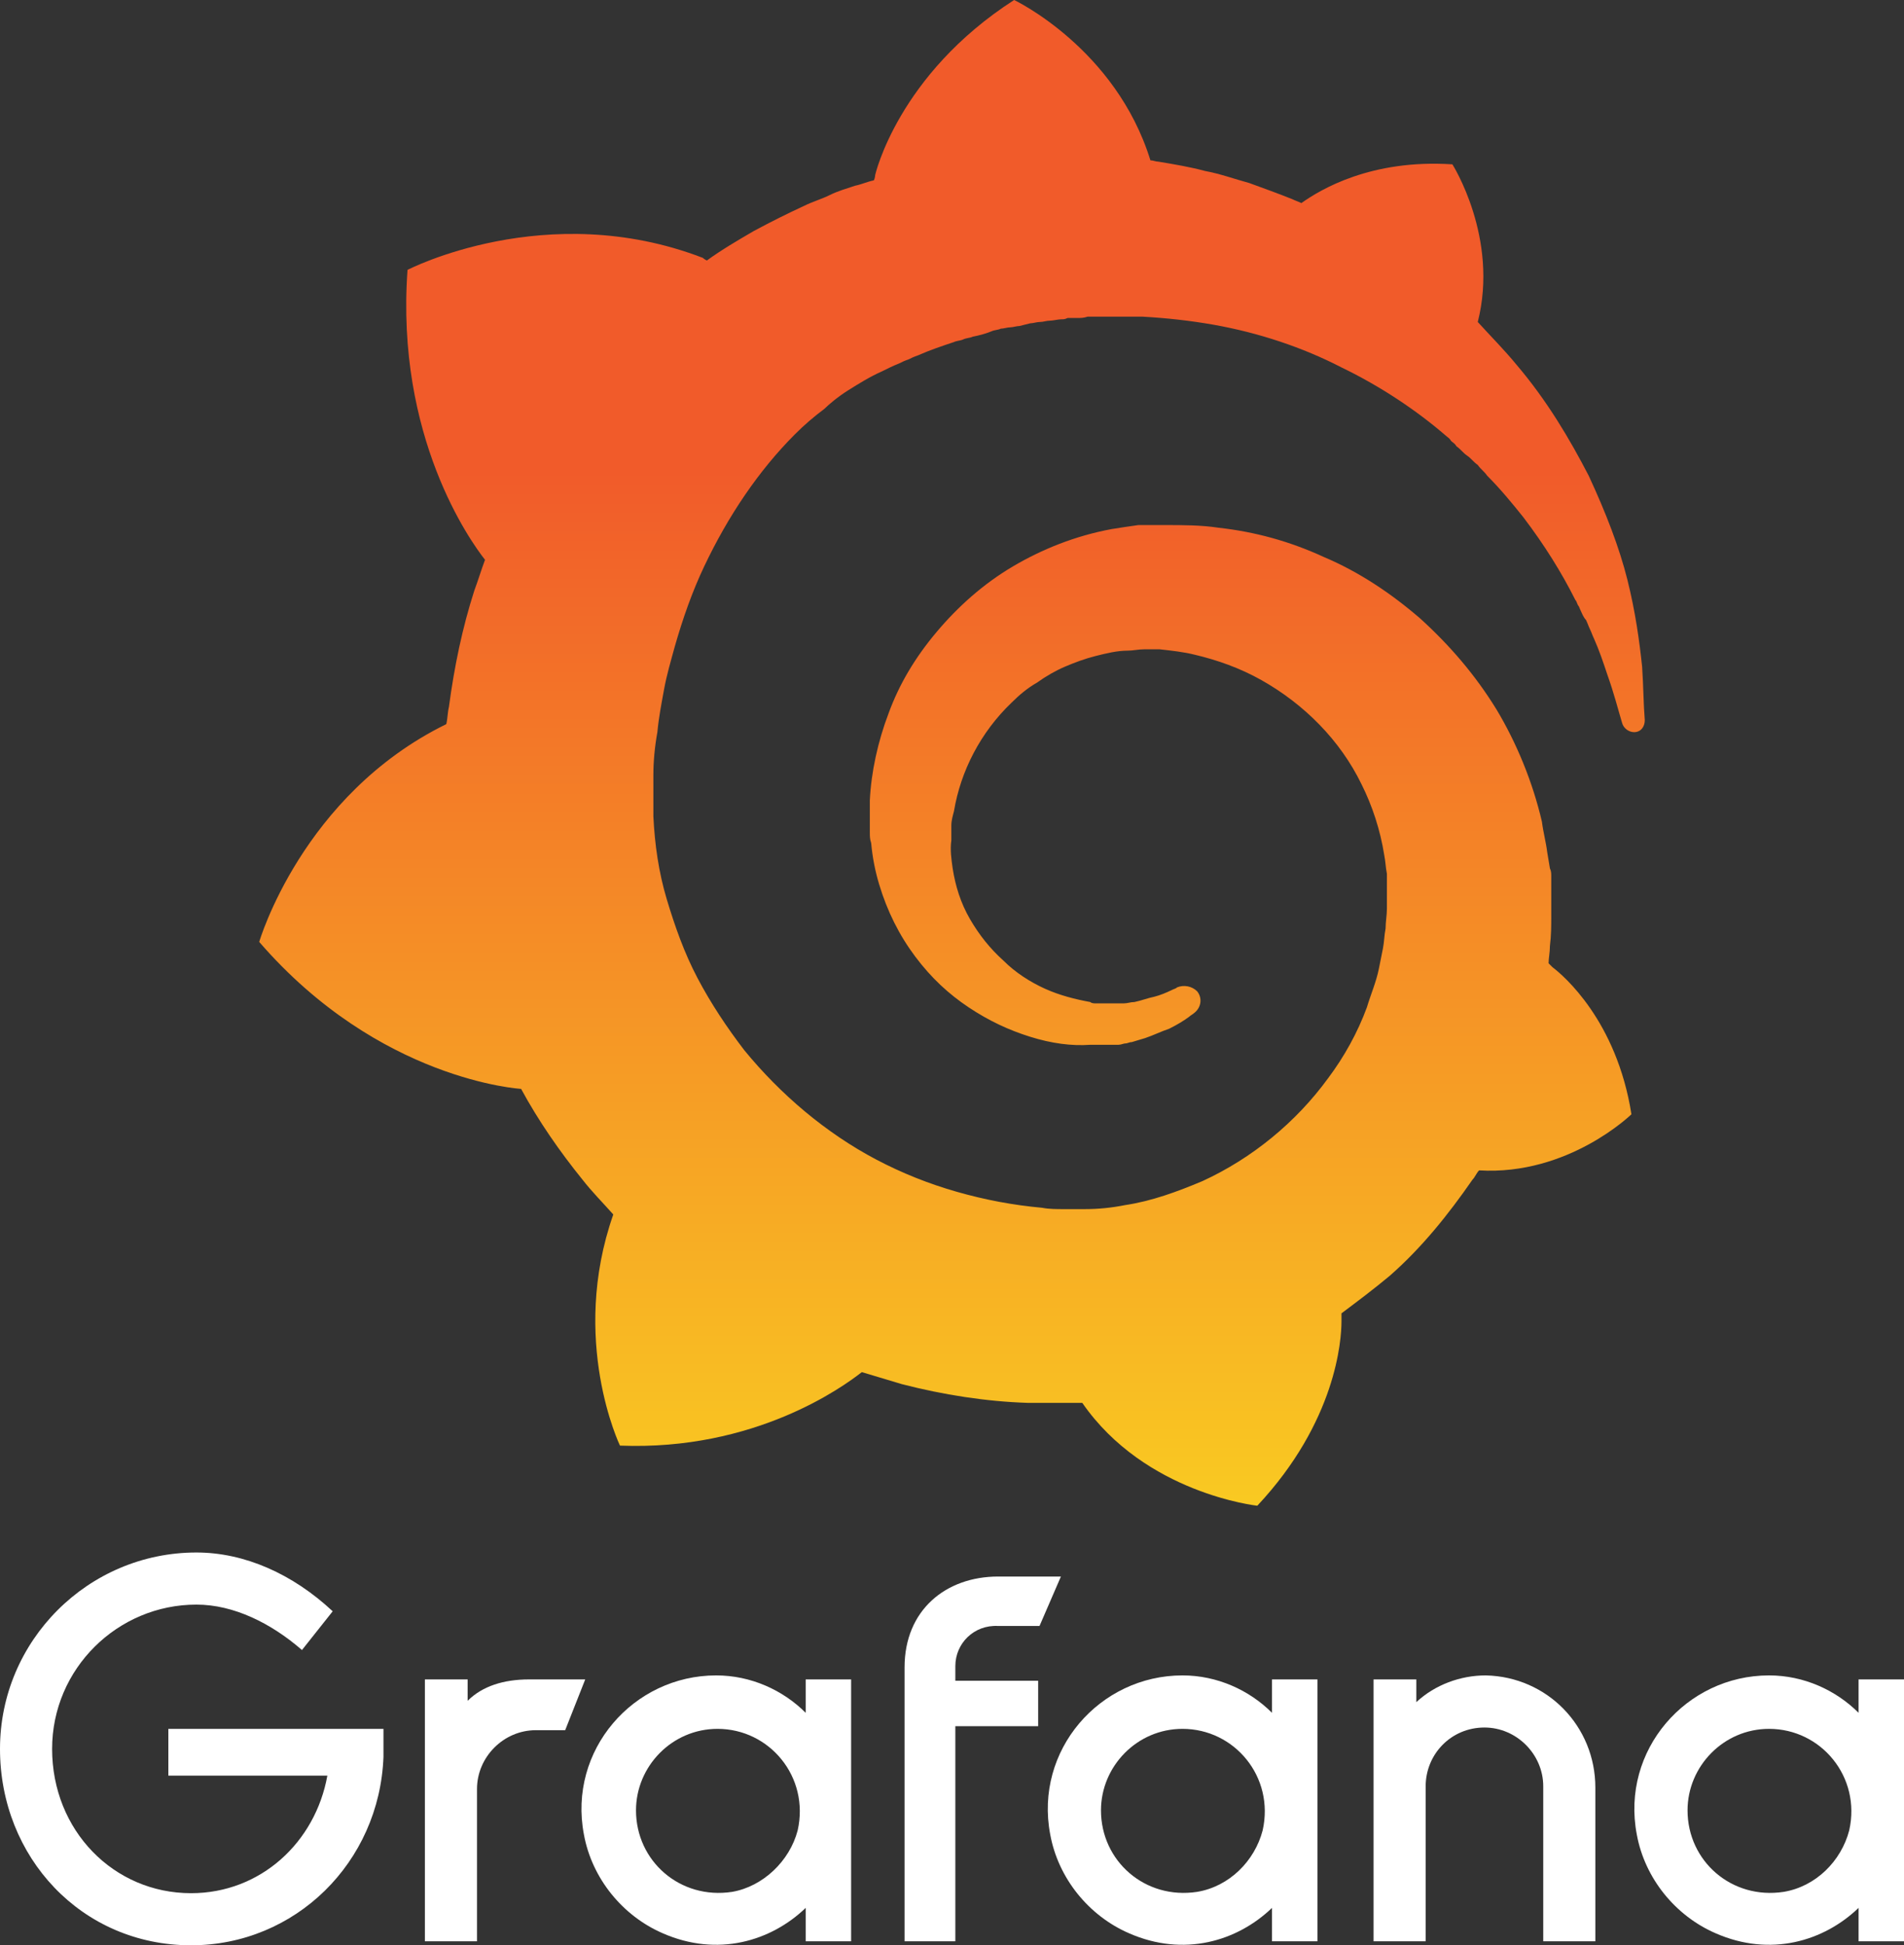 <?xml version="1.0" encoding="utf-8"?>
<!-- Generator: Adobe Illustrator 21.0.0, SVG Export Plug-In . SVG Version: 6.00 Build 0)  -->
<svg version="1.1" id="Layer_1" xmlns="http://www.w3.org/2000/svg" xmlns:xlink="http://www.w3.org/1999/xlink" x="0px" y="0px"
	 viewBox="0 0 142.5 145.6" style="enable-background:new 0 0 142.5 145.6;" xml:space="preserve">
<rect x="0" y="0" width="142.5" height="145.6" fill="#333333" stroke="none"/>
<style type="text/css">
	.st0{fill:#ffffff;}
	.st1{fill:url(#SVGID_1_);}
</style>
<g>
	<path class="st0" d="M28.7,131.5c-0.3,7.9-6.6,14.1-14.4,14.1C6.1,145.6,0,139,0,130.9s6.6-14.7,14.7-14.7c3.6,0,7.2,1.6,10.2,4.4
		l-2.3,2.9c-2.3-2-5.1-3.4-7.9-3.4c-5.9,0-10.8,4.8-10.8,10.8c0,6.1,4.6,10.8,10.4,10.8c5.2,0,9.3-3.8,10.2-8.8H12.6v-3.5h16.1
		V131.5z"/>
	<path class="st0" d="M42.3,129.5h-2.2c-2.4,0-4.4,2-4.4,4.4v11.4h-3.9v-19.6H35v1.6c1.1-1.1,2.7-1.6,4.6-1.6h4.2L42.3,129.5z"/>
	<path class="st0" d="M63.7,145.3h-3.4v-2.5c-2.6,2.5-6.6,3.7-10.7,1.9c-3-1.3-5.3-4.1-5.9-7.4c-1.2-6.3,3.7-11.9,9.9-11.9
		c2.6,0,5,1.1,6.7,2.8v-2.5h3.4V145.3z M59.7,137c0.9-4-2.1-7.6-6-7.6c-3.4,0-6.1,2.8-6.1,6.1c0,3.8,3.3,6.7,7.2,6.1
		C57.1,141.2,59.1,139.3,59.7,137z"/>
	<path class="st0" d="M71.5,124.7v1.1h6.2v3.4h-6.2v16.1h-3.8v-20.5c0-4.3,3.1-6.8,7-6.8h4.7l-1.6,3.7h-3.1
		C72.9,121.6,71.5,123,71.5,124.7z"/>
	<path class="st0" d="M98.5,145.3h-3.3v-2.5c-2.6,2.5-6.6,3.7-10.7,1.9c-3-1.3-5.3-4.1-5.9-7.4c-1.2-6.3,3.7-11.9,9.9-11.9
		c2.6,0,5,1.1,6.7,2.8v-2.5h3.4v19.6H98.5z M94.5,137c0.9-4-2.1-7.6-6-7.6c-3.4,0-6.1,2.8-6.1,6.1c0,3.8,3.3,6.7,7.2,6.1
		C92,141.2,93.9,139.3,94.5,137z"/>
	<path class="st0" d="M119.4,133.8v11.5h-3.9v-11.6c0-2.4-2-4.4-4.4-4.4c-2.5,0-4.4,2-4.4,4.4v11.6h-3.9v-19.6h3.2v1.7
		c1.4-1.3,3.3-2,5.2-2C115.8,125.5,119.4,129.2,119.4,133.8z"/>
	<path class="st0" d="M142.4,145.3h-3.3v-2.5c-2.6,2.5-6.6,3.7-10.7,1.9c-3-1.3-5.3-4.1-5.9-7.4c-1.2-6.3,3.7-11.9,9.9-11.9
		c2.6,0,5,1.1,6.7,2.8v-2.5h3.4v19.6H142.4z M138.4,137c0.9-4-2.1-7.6-6-7.6c-3.4,0-6.1,2.8-6.1,6.1c0,3.8,3.3,6.7,7.2,6.1
		C135.9,141.2,137.8,139.3,138.4,137z"/>
</g>
<linearGradient id="SVGID_1_" gradientUnits="userSpaceOnUse" x1="71.25" y1="10.489" x2="71.25" y2="113.341" gradientTransform="matrix(1 0 0 -1 0 148.6)">
	<stop  offset="0" style="stop-color:#FCEE1F"/>
	<stop  offset="1" style="stop-color:#F15B2A"/>
</linearGradient>
<path class="st1" d="M122.9,49.9c-0.2-1.9-0.5-4.1-1.1-6.5c-0.6-2.4-1.6-5-2.9-7.8c-1.4-2.7-3.1-5.6-5.4-8.3
	c-0.9-1.1-1.9-2.1-2.9-3.2c1.6-6.3-1.9-11.8-1.9-11.8c-6.1-0.4-9.9,1.9-11.3,2.9c-0.2-0.1-0.5-0.2-0.7-0.3c-1-0.4-2.1-0.8-3.2-1.2
	c-1.1-0.3-2.2-0.7-3.3-0.9c-1.1-0.3-2.3-0.5-3.5-0.7c-0.2,0-0.4-0.1-0.6-0.1C83.5,3.6,75.9,0,75.9,0c-8.7,5.6-10.4,13.1-10.4,13.1
	s0,0.2-0.1,0.4c-0.5,0.1-0.9,0.3-1.4,0.4c-0.6,0.2-1.3,0.4-1.9,0.7c-0.6,0.3-1.3,0.5-1.9,0.8c-1.3,0.6-2.5,1.2-3.8,1.9
	c-1.2,0.7-2.4,1.4-3.5,2.2c-0.2-0.1-0.3-0.2-0.3-0.2c-11.7-4.5-22.1,0.9-22.1,0.9c-0.9,12.5,4.7,20.3,5.8,21.7
	c-0.3,0.8-0.5,1.5-0.8,2.3c-0.9,2.8-1.5,5.7-1.9,8.7c-0.1,0.4-0.1,0.9-0.2,1.3c-10.8,5.3-14,16.3-14,16.3c9,10.4,19.6,11,19.6,11
	l0,0c1.3,2.4,2.9,4.7,4.6,6.8c0.7,0.9,1.5,1.7,2.3,2.6c-3.3,9.4,0.5,17.3,0.5,17.3c10.1,0.4,16.7-4.4,18.1-5.5c1,0.3,2,0.6,3,0.9
	c3.1,0.8,6.3,1.3,9.4,1.4c0.8,0,1.6,0,2.4,0h0.4H80h0.5H81l0,0c4.7,6.8,13.1,7.7,13.1,7.7c5.9-6.3,6.3-12.4,6.3-13.8l0,0
	c0,0,0,0,0-0.1s0-0.2,0-0.2l0,0c0-0.1,0-0.2,0-0.3c1.2-0.9,2.4-1.8,3.6-2.8c2.4-2.1,4.4-4.6,6.2-7.2c0.2-0.2,0.3-0.5,0.5-0.7
	c6.7,0.4,11.4-4.2,11.4-4.2c-1.1-7-5.1-10.4-5.9-11l0,0c0,0,0,0-0.1-0.1l-0.1-0.1l0,0l-0.1-0.1c0-0.4,0.1-0.8,0.1-1.3
	c0.1-0.8,0.1-1.5,0.1-2.3v-0.6v-0.3v-0.1c0-0.2,0-0.1,0-0.2v-0.5v-0.6c0-0.2,0-0.4,0-0.6s0-0.4-0.1-0.6l-0.1-0.6l-0.1-0.6
	c-0.1-0.8-0.3-1.5-0.4-2.3c-0.7-3-1.9-5.9-3.4-8.4c-1.6-2.6-3.5-4.8-5.7-6.8c-2.2-1.9-4.6-3.5-7.2-4.6c-2.6-1.2-5.2-1.9-7.9-2.2
	c-1.3-0.2-2.7-0.2-4-0.2h-0.5h-0.1h-0.2h-0.2h-0.5c-0.2,0-0.4,0-0.5,0c-0.7,0.1-1.4,0.2-2,0.3c-2.7,0.5-5.2,1.5-7.4,2.8
	c-2.2,1.3-4.1,3-5.7,4.9s-2.8,3.9-3.6,6.1c-0.8,2.1-1.3,4.4-1.4,6.5c0,0.5,0,1.1,0,1.6c0,0.1,0,0.3,0,0.4v0.4c0,0.3,0,0.5,0.1,0.8
	c0.1,1.1,0.3,2.1,0.6,3.1c0.6,2,1.5,3.8,2.7,5.4s2.5,2.8,4,3.8s3,1.7,4.6,2.2c1.6,0.5,3.1,0.7,4.5,0.6c0.2,0,0.4,0,0.5,0
	c0.1,0,0.2,0,0.3,0s0.2,0,0.3,0c0.2,0,0.3,0,0.5,0h0.1h0.1c0.1,0,0.2,0,0.3,0c0.2,0,0.4-0.1,0.5-0.1c0.2,0,0.3-0.1,0.5-0.1
	c0.3-0.1,0.7-0.2,1-0.3c0.6-0.2,1.2-0.5,1.8-0.7c0.6-0.3,1.1-0.6,1.5-0.9c0.1-0.1,0.3-0.2,0.4-0.3c0.5-0.4,0.6-1.1,0.2-1.6
	c-0.4-0.4-1-0.5-1.5-0.3C88,74,87.9,74,87.7,74.1c-0.4,0.2-0.9,0.4-1.3,0.5c-0.5,0.1-1,0.3-1.5,0.4c-0.3,0-0.5,0.1-0.8,0.1
	c-0.1,0-0.3,0-0.4,0c-0.1,0-0.3,0-0.4,0s-0.3,0-0.4,0c-0.2,0-0.3,0-0.5,0c0,0-0.1,0,0,0h-0.1h-0.1c-0.1,0-0.1,0-0.2,0
	s-0.3,0-0.4-0.1c-1.1-0.2-2.3-0.5-3.4-1c-1.1-0.5-2.2-1.2-3.1-2.1c-1-0.9-1.8-1.9-2.5-3.1c-0.7-1.2-1.1-2.5-1.3-3.8
	c-0.1-0.7-0.2-1.4-0.1-2.1c0-0.2,0-0.4,0-0.6c0,0.1,0,0,0,0v-0.1v-0.1c0-0.1,0-0.2,0-0.3c0-0.4,0.1-0.7,0.2-1.1c0.5-3,2-5.9,4.3-8.1
	c0.6-0.6,1.2-1.1,1.9-1.5c0.7-0.5,1.4-0.9,2.1-1.2c0.7-0.3,1.5-0.6,2.3-0.8s1.6-0.4,2.4-0.4c0.4,0,0.8-0.1,1.2-0.1
	c0.1,0,0.2,0,0.3,0h0.3h0.2c0.1,0,0,0,0,0h0.1h0.3c0.9,0.1,1.8,0.2,2.6,0.4c1.7,0.4,3.4,1,5,1.9c3.2,1.8,5.9,4.5,7.5,7.8
	c0.8,1.6,1.4,3.4,1.7,5.3c0.1,0.5,0.1,0.9,0.2,1.4v0.3V66c0,0.1,0,0.2,0,0.3c0,0.1,0,0.2,0,0.3v0.3v0.3c0,0.2,0,0.6,0,0.8
	c0,0.5-0.1,1-0.1,1.5c-0.1,0.5-0.1,1-0.2,1.5s-0.2,1-0.3,1.5c-0.2,1-0.6,1.9-0.9,2.9c-0.7,1.9-1.7,3.7-2.9,5.3
	c-2.4,3.3-5.7,6-9.4,7.7c-1.9,0.8-3.8,1.5-5.8,1.8c-1,0.2-2,0.3-3,0.3H81h-0.2h-0.3H80h-0.3c0.1,0,0,0,0,0h-0.1
	c-0.5,0-1.1,0-1.6-0.1c-2.2-0.2-4.3-0.6-6.4-1.2c-2.1-0.6-4.1-1.4-6-2.4c-3.8-2-7.2-4.9-9.9-8.2c-1.3-1.7-2.5-3.5-3.5-5.4
	s-1.7-3.9-2.3-5.9c-0.6-2-0.9-4.1-1-6.2v-0.4v-0.1v-0.1v-0.2V60v-0.1v-0.1v-0.2v-0.5V59l0,0v-0.2c0-0.3,0-0.5,0-0.8
	c0-1,0.1-2.1,0.3-3.2c0.1-1.1,0.3-2.1,0.5-3.2c0.2-1.1,0.5-2.1,0.8-3.2c0.6-2.1,1.3-4.1,2.2-6c1.8-3.8,4.1-7.2,6.8-9.9
	c0.7-0.7,1.4-1.3,2.2-1.9c0.3-0.3,1-0.9,1.8-1.4c0.8-0.5,1.6-1,2.5-1.4c0.4-0.2,0.8-0.4,1.3-0.6c0.2-0.1,0.4-0.2,0.7-0.3
	c0.2-0.1,0.4-0.2,0.7-0.3c0.9-0.4,1.8-0.7,2.7-1c0.2-0.1,0.5-0.1,0.7-0.2c0.2-0.1,0.5-0.1,0.7-0.2c0.5-0.1,0.9-0.2,1.4-0.4
	c0.2-0.1,0.5-0.1,0.7-0.2c0.2,0,0.5-0.1,0.7-0.1c0.2,0,0.5-0.1,0.7-0.1l0.4-0.1l0.4-0.1c0.2,0,0.5-0.1,0.7-0.1
	c0.3,0,0.5-0.1,0.8-0.1c0.2,0,0.6-0.1,0.8-0.1c0.2,0,0.3,0,0.5-0.1h0.3h0.2h0.2c0.3,0,0.5,0,0.8-0.1h0.4c0,0,0.1,0,0,0h0.1h0.2
	c0.2,0,0.5,0,0.7,0c0.9,0,1.8,0,2.7,0c1.8,0.1,3.6,0.3,5.3,0.6c3.4,0.6,6.7,1.7,9.6,3.2c2.9,1.4,5.6,3.2,7.8,5.1
	c0.1,0.1,0.3,0.2,0.4,0.4c0.1,0.1,0.3,0.2,0.4,0.4c0.3,0.2,0.5,0.5,0.8,0.7c0.3,0.2,0.5,0.5,0.8,0.7c0.2,0.3,0.5,0.5,0.7,0.8
	c1,1,1.9,2.1,2.7,3.1c1.6,2.1,2.9,4.2,3.9,6.2c0.1,0.1,0.1,0.2,0.2,0.4c0.1,0.1,0.1,0.2,0.2,0.4s0.2,0.5,0.4,0.7
	c0.1,0.2,0.2,0.5,0.3,0.7c0.1,0.2,0.2,0.5,0.3,0.7c0.4,0.9,0.7,1.8,1,2.7c0.5,1.4,0.8,2.6,1.1,3.6c0.1,0.4,0.5,0.7,0.9,0.7
	c0.5,0,0.8-0.4,0.8-0.9C123,52.7,123,51.4,122.9,49.9z"/>
</svg>
